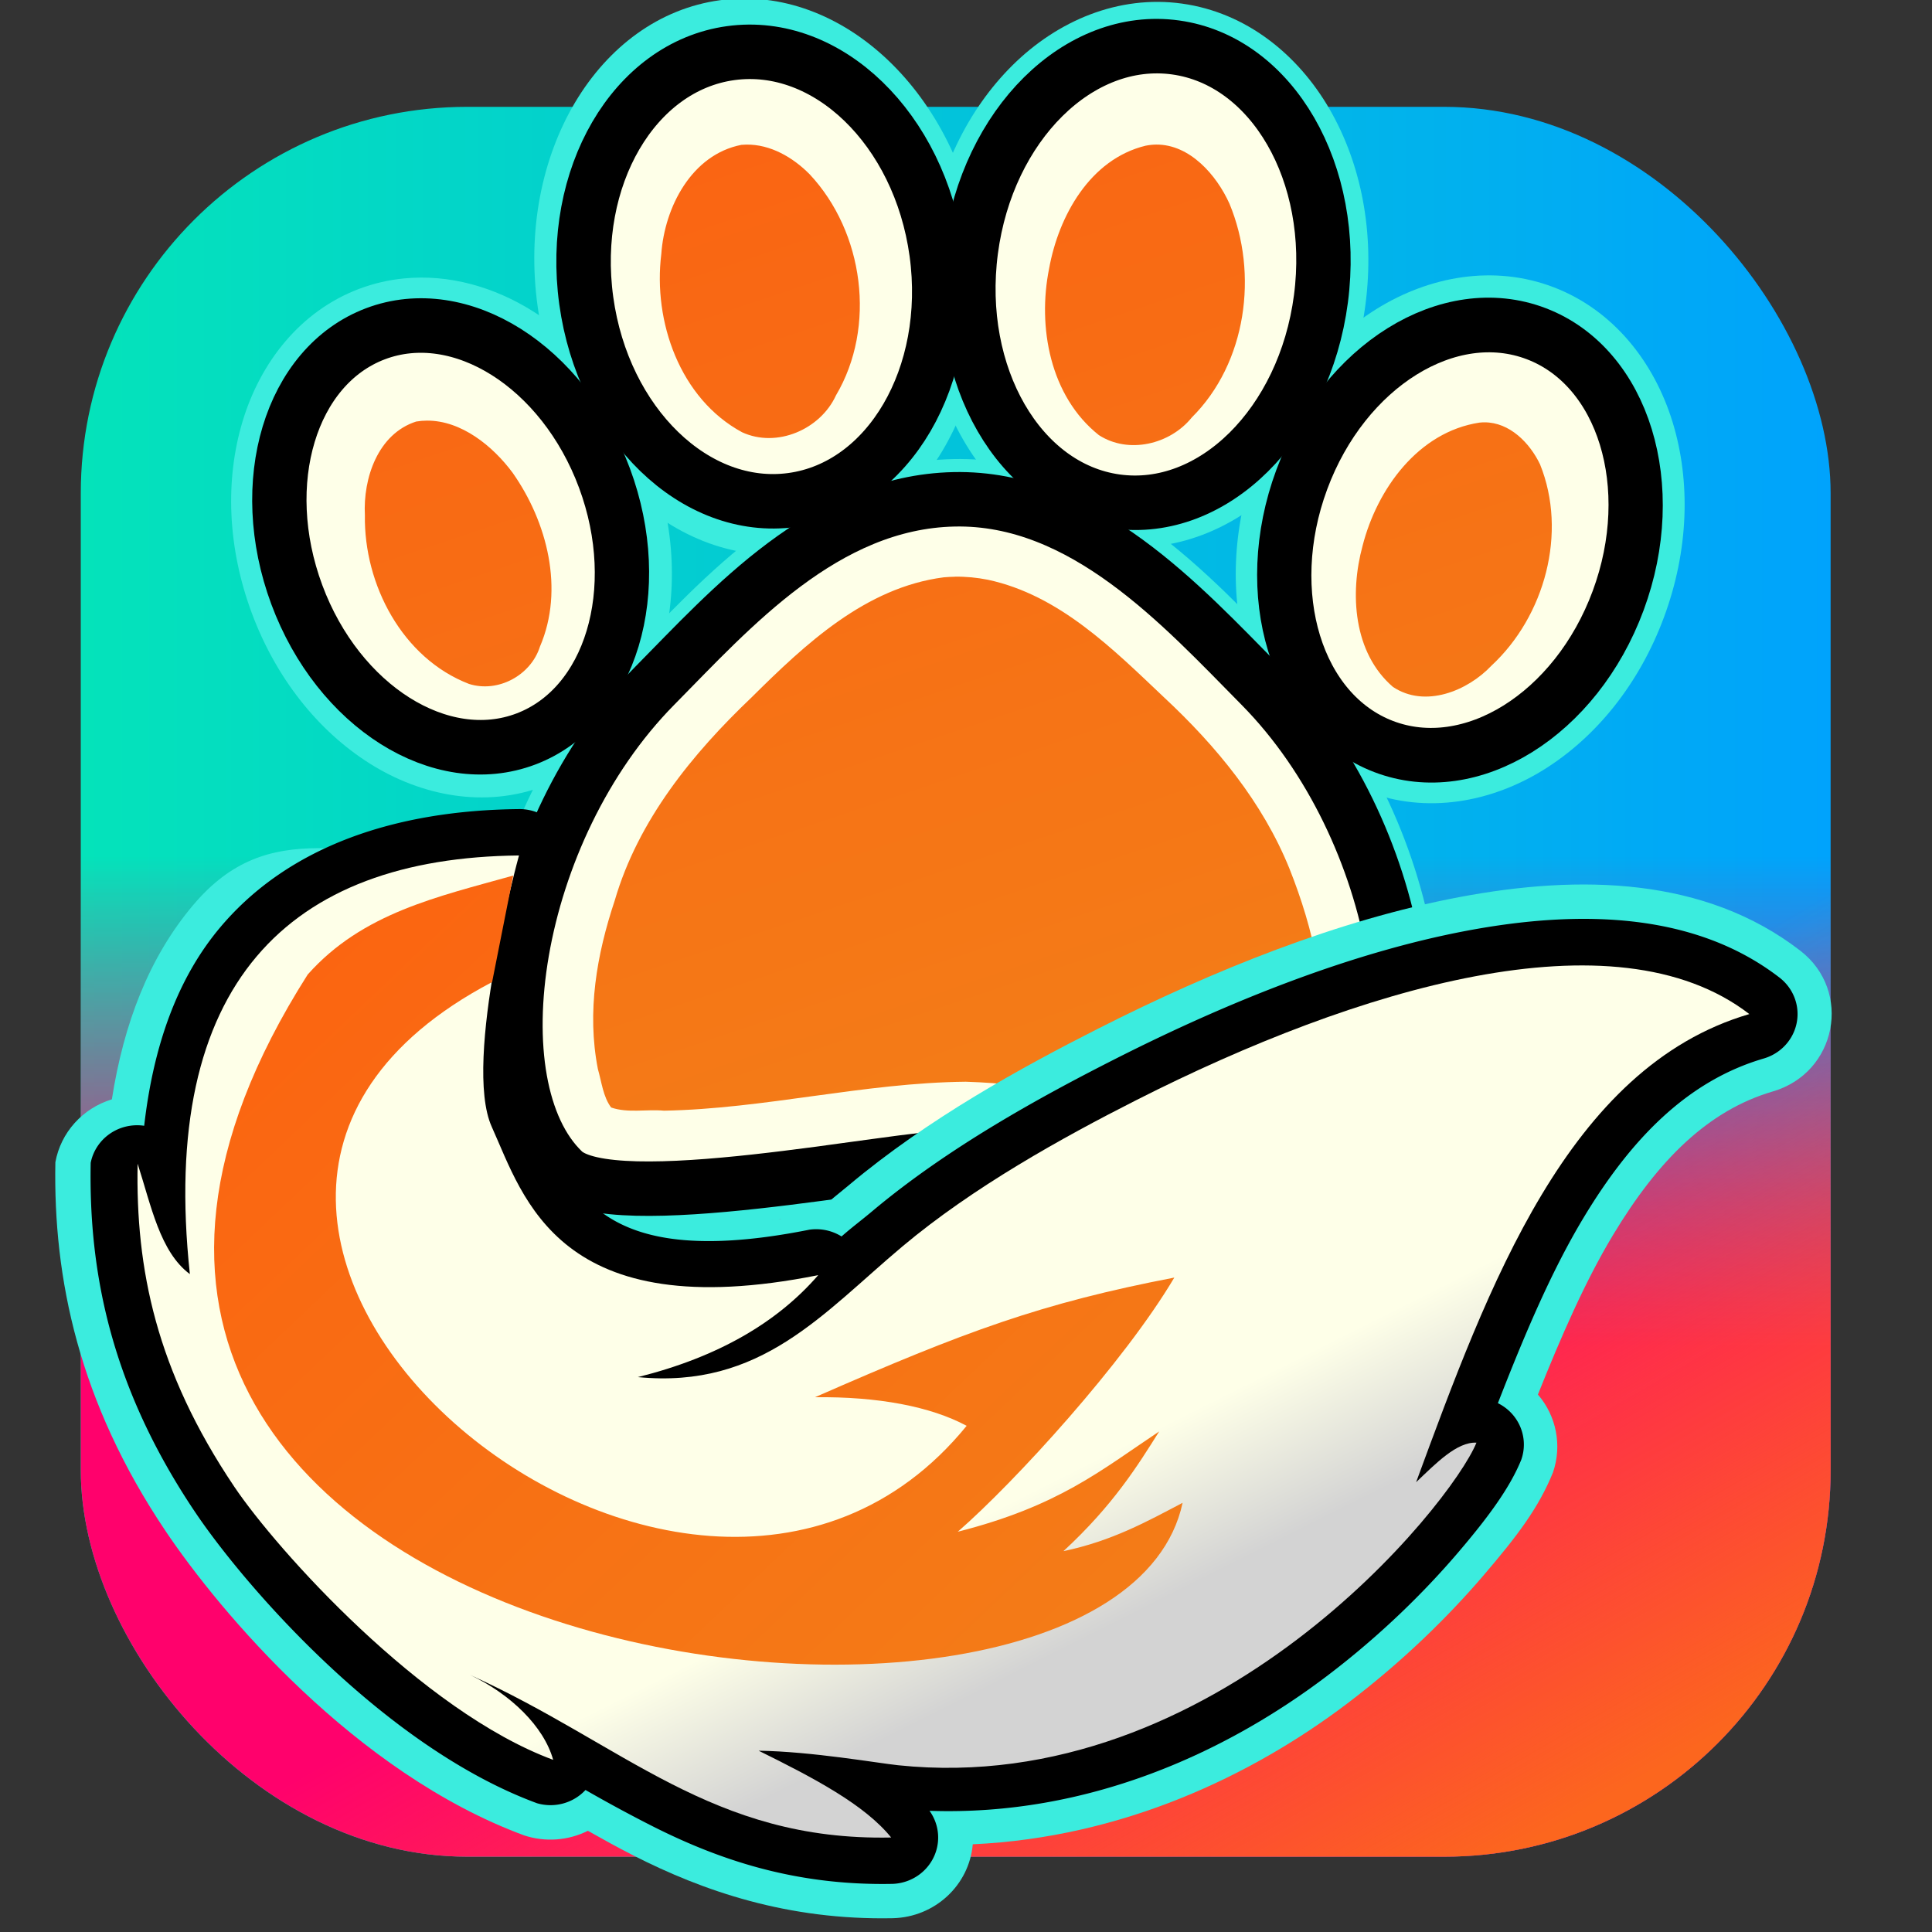<?xml version="1.0" encoding="UTF-8" standalone="no"?>
<!-- Created with Inkscape (http://www.inkscape.org/) -->

<svg
   width="350"
   height="350"
   viewBox="0 0 92.604 92.604"
   version="1.1"
   id="svg1"
   xml:space="preserve"
   inkscape:version="1.3.2 (091e20ef0f, 2023-11-25)"
   sodipodi:docname="yf.svg"
   inkscape:export-filename="yf192.png"
   inkscape:export-xdpi="52.662857"
   inkscape:export-ydpi="52.662857"
   xmlns:inkscape="http://www.inkscape.org/namespaces/inkscape"
   xmlns:sodipodi="http://sodipodi.sourceforge.net/DTD/sodipodi-0.dtd"
   xmlns:xlink="http://www.w3.org/1999/xlink"
   xmlns="http://www.w3.org/2000/svg"
   xmlns:svg="http://www.w3.org/2000/svg"><rect x="0" y="0" width="92.604" height="92.604" fill="#333333" stroke="none"/><sodipodi:namedview
     id="namedview1"
     pagecolor="#ffffff"
     bordercolor="#000000"
     borderopacity="0.25"
     inkscape:showpageshadow="2"
     inkscape:pageopacity="0.0"
     inkscape:pagecheckerboard="0"
     inkscape:deskcolor="#d1d1d1"
     inkscape:document-units="mm"
     inkscape:zoom="0.82492985"
     inkscape:cx="-139.40579"
     inkscape:cy="133.34467"
     inkscape:window-width="2194"
     inkscape:window-height="1206"
     inkscape:window-x="0"
     inkscape:window-y="0"
     inkscape:window-maximized="1"
     inkscape:current-layer="layer2" /><defs
     id="defs1"><linearGradient
       id="linearGradient30"
       inkscape:collect="always"><stop
         style="stop-color:#feffe8;stop-opacity:1"
         offset="0.849"
         id="stop30" /><stop
         style="stop-color:#d3d3d3;stop-opacity:1;"
         offset="1"
         id="stop31" /></linearGradient><linearGradient
       id="linearGradient28"
       inkscape:collect="always"><stop
         style="stop-color:#fa6513;stop-opacity:1;"
         offset="0"
         id="stop28" /><stop
         style="stop-color:#f47b17;stop-opacity:1"
         offset="1"
         id="stop29" /></linearGradient><linearGradient
       id="linearGradient26"
       inkscape:collect="always"><stop
         style="stop-color:#fb6511;stop-opacity:1"
         offset="0"
         id="stop26" /><stop
         style="stop-color:#f47b17;stop-opacity:1"
         offset="1"
         id="stop27" /></linearGradient><linearGradient
       id="linearGradient9"
       inkscape:collect="always"><stop
         style="stop-color:#fc661e;stop-opacity:1"
         offset="0"
         id="stop8" /><stop
         style="stop-color:#ff661d;stop-opacity:0;"
         offset="1"
         id="stop9" /></linearGradient><linearGradient
       id="linearGradient7"
       inkscape:collect="always"><stop
         style="stop-color:#ff016c;stop-opacity:1"
         offset="0"
         id="stop6" /><stop
         style="stop-color:#ff016c;stop-opacity:0;"
         offset="1"
         id="stop7" /></linearGradient><linearGradient
       id="linearGradient2"
       inkscape:collect="always"><stop
         style="stop-color:#04e3ba;stop-opacity:1"
         offset="0"
         id="stop2" /><stop
         style="stop-color:#00a3fc;stop-opacity:1"
         offset="1"
         id="stop3" /></linearGradient><linearGradient
       inkscape:collect="always"
       xlink:href="#linearGradient2"
       id="linearGradient3"
       x1="54.276"
       y1="122.307"
       x2="138.149"
       y2="122.307"
       gradientUnits="userSpaceOnUse"
       gradientTransform="translate(2.646)" /><linearGradient
       inkscape:collect="always"
       xlink:href="#linearGradient7"
       id="linearGradient6"
       gradientUnits="userSpaceOnUse"
       x1="96.212"
       y1="139.752"
       x2="96.212"
       y2="116.288"
       gradientTransform="translate(2.646)" /><linearGradient
       inkscape:collect="always"
       xlink:href="#linearGradient9"
       id="linearGradient8"
       gradientUnits="userSpaceOnUse"
       x1="122.635"
       y1="164.244"
       x2="106.494"
       y2="136.288"
       gradientTransform="translate(2.646)" /><linearGradient
       inkscape:collect="always"
       xlink:href="#linearGradient26"
       id="linearGradient27"
       x1="67.886"
       y1="118.484"
       x2="101.137"
       y2="152.817"
       gradientUnits="userSpaceOnUse"
       gradientTransform="matrix(1.02,0,0,1,1.602,0)" /><linearGradient
       inkscape:collect="always"
       xlink:href="#linearGradient28"
       id="linearGradient29"
       x1="83.91"
       y1="83.035"
       x2="98.306"
       y2="125.839"
       gradientUnits="userSpaceOnUse"
       gradientTransform="translate(2.646)" /><linearGradient
       inkscape:collect="always"
       xlink:href="#linearGradient30"
       id="linearGradient31"
       x1="67.444"
       y1="116.015"
       x2="89.657"
       y2="160.211"
       gradientUnits="userSpaceOnUse"
       gradientTransform="translate(2.646)" /></defs><g
     inkscape:groupmode="layer"
     id="layer2"
     inkscape:label="bg"
     style="display:inline;opacity:1"
     transform="translate(-53.05,-75.25)"><rect
       style="fill:url(#linearGradient3);fill-opacity:1;stroke-width:0.355"
       id="rect1"
       width="83.873"
       height="83.873"
       x="56.922"
       y="80.371"
       rx="18.521"
       ry="18.521" /><rect
       style="fill:url(#linearGradient6);fill-opacity:1;stroke-width:0.355"
       id="rect6"
       width="83.873"
       height="83.873"
       x="56.922"
       y="80.371"
       rx="18.521"
       ry="18.521" /><rect
       style="fill:url(#linearGradient8);fill-opacity:1;stroke-width:0.355"
       id="rect7"
       width="83.873"
       height="83.873"
       x="56.922"
       y="80.371"
       rx="18.521"
       ry="18.521" /></g><g
     inkscape:groupmode="layer"
     id="layer3"
     inkscape:label="Paw"
     style="display:inline"
     transform="translate(-53.05,-75.25)"><g
       inkscape:groupmode="layer"
       id="layer4"
       inkscape:label="Paw Bg"
       style="display:inline;opacity:1"><path
         id="path17"
         style="color:#000000;fill:#3becde;fill-opacity:1;-inkscape-stroke:none"
         sodipodi:type="inkscape:offset"
         inkscape:radius="0.62534863"
         inkscape:original="M 96.109375 97.878906 C 89.190832 98.025055 84.45584 103.56294 80.871094 107.19141 C 77.195764 110.91157 74.95001 115.93044 74.138672 120.61914 C 73.327334 125.30784 73.839517 129.78352 76.496094 132.32812 C 77.638672 133.42255 79.12412 133.4793 80.880859 133.52344 C 82.637598 133.56754 84.690469 133.40747 86.751953 133.18164 C 88.813437 132.95581 90.879085 132.66155 92.605469 132.42578 C 94.331852 132.19001 95.781326 132.01953 96.316406 132.01953 C 96.851487 132.01953 98.302959 132.19001 100.0293 132.42578 C 101.75563 132.66155 103.82139 132.95581 105.88281 133.18164 C 107.94423 133.40747 109.99526 133.56758 111.75195 133.52344 C 113.50865 133.47934 114.99611 133.42253 116.13867 132.32812 C 118.79523 129.78355 119.30534 125.30785 118.49414 120.61914 C 117.68294 115.93043 115.43901 110.91158 111.76367 107.19141 C 108.05204 103.43451 103.07531 97.731755 96.109375 97.878906 z "
         d="m 96.096,97.254 c -7.246,0.153 -12.115,5.9 -15.67,9.498 -3.783,3.83 -6.071,8.954 -6.902,13.76 -0.83,4.798 -0.351,9.497 2.541,12.268 1.33,1.274 3.039,1.325 4.801,1.369 1.807,0.045 3.881,-0.118 5.955,-0.346 2.075,-0.227 4.146,-0.522 5.869,-0.758 1.72,-0.235 3.225,-0.4 3.627,-0.4 0.402,0 1.909,0.166 3.629,0.4 1.723,0.235 3.794,0.531 5.869,0.758 2.074,0.227 4.146,0.391 5.953,0.346 1.761,-0.044 3.472,-0.095 4.803,-1.369 2.892,-2.77 3.369,-7.47 2.539,-12.268 -0.831,-4.806 -3.117,-9.93 -6.9,-13.76 -3.686,-3.731 -8.8,-9.653 -16.113,-9.498 z"
         transform="translate(2.646)" /><path
         id="ellipse16"
         style="display:inline;fill:#3becde;fill-opacity:1;stroke-width:1"
         d="m 127.515,89.016 c -2.865,-1.094 -5.957,-0.528 -8.484,1.043 -2.518,1.566 -4.581,4.125 -5.76,7.31 -1.18,3.185 -1.289,6.49 -0.411,9.353 0.881,2.873 2.84,5.367 5.705,6.461 2.864,1.094 5.956,0.53 8.483,-1.041 2.518,-1.566 4.581,-4.125 5.76,-7.31 1.18,-3.185 1.289,-6.49 0.411,-9.353 -0.881,-2.873 -2.839,-5.368 -5.704,-6.463 z" /><path
         id="ellipse14"
         style="display:inline;fill:#3becde;fill-opacity:1;stroke-width:1"
         d="m 109.71,75.423 c -3.056,-0.425 -5.972,0.822 -8.124,2.95 -2.146,2.123 -3.624,5.135 -4.077,8.578 -0.453,3.443 0.194,6.753 1.714,9.386 1.524,2.639 4.014,4.638 7.07,5.063 3.056,0.425 5.974,-0.821 8.126,-2.95 2.146,-2.123 3.625,-5.137 4.077,-8.58 0.453,-3.443 -0.194,-6.751 -1.715,-9.384 -1.524,-2.64 -4.016,-4.638 -7.072,-5.063 z" /><path
         id="path12"
         style="display:inline;fill:#3becde;stroke-width:1"
         d="m 72.41,88.596 c -0.723,0.071 -1.446,0.235 -2.152,0.502 -2.821,1.067 -4.73,3.525 -5.58,6.346 -0.847,2.811 -0.725,6.052 0.439,9.186 1.164,3.134 3.186,5.66 5.658,7.219 2.482,1.564 5.529,2.147 8.35,1.08 2.821,-1.067 4.73,-3.525 5.58,-6.346 0.846,-2.81 0.729,-6.051 -0.436,-9.186 -1.164,-3.134 -3.19,-5.661 -5.662,-7.219 -1.861,-1.173 -4.025,-1.795 -6.197,-1.582 z" /><ellipse
         style="display:inline;fill:#3becde;fill-opacity:1;stroke:none;stroke-width:2.61;stroke-dasharray:none;stroke-opacity:1"
         id="ellipse9"
         cx="76.342"
         cy="99.735"
         rx="10.694"
         ry="13.383"
         transform="matrix(0.991,-0.134,0.138,0.99,0,0)" /><ellipse
         style="display:inline;fill:#feffe8;fill-opacity:1;stroke:#000000;stroke-width:2.61;stroke-dasharray:none;stroke-opacity:1"
         id="path9"
         cx="76.659"
         cy="99.83"
         rx="8.472"
         ry="10.807"
         transform="matrix(0.991,-0.136,0.136,0.991,0,0)" /><ellipse
         style="display:inline;fill:#feffe8;fill-opacity:1;stroke:#000000;stroke-width:2.61;stroke-dasharray:none;stroke-opacity:1"
         id="ellipse10"
         cx="34.838"
         cy="120.91"
         rx="7.887"
         ry="10.364"
         transform="matrix(0.935,-0.354,0.348,0.937,0,0)" /><ellipse
         style="display:inline;fill:#feffe8;fill-opacity:1;stroke:#000000;stroke-width:2.61;stroke-dasharray:none;stroke-opacity:1"
         id="ellipse13"
         cx="118.612"
         cy="72.691"
         rx="8.473"
         ry="10.979"
         transform="matrix(0.99,0.138,-0.13,0.991,0,0)" /><ellipse
         style="display:inline;fill:#feffe8;fill-opacity:1;stroke:#000000;stroke-width:2.61;stroke-dasharray:none;stroke-opacity:1"
         id="ellipse15"
         cx="150.5"
         cy="50.544"
         rx="8.119"
         ry="10.547"
         transform="matrix(0.934,0.357,-0.347,0.938,0,0)" /><path
         id="path16"
         style="fill:#feffe8;fill-opacity:1;stroke:#000000;stroke-width:2.61;stroke-dasharray:none;stroke-opacity:1"
         d="m 84.444,108.109 c -6.892,6.976 -8.637,19.218 -4.4,23.276 2.322,2.224 15.935,-0.67 18.919,-0.67 2.984,0 16.596,2.894 18.918,0.67 4.237,-4.059 2.492,-16.3 -4.4,-23.276 -3.75,-3.795 -8.483,-9.058 -14.699,-8.926 -6.216,0.131 -10.706,5.25 -14.338,8.926 z"
         sodipodi:nodetypes="sszsscs" /></g><g
       inkscape:groupmode="layer"
       id="layer5"
       inkscape:label="Pawpads"><path
         id="ellipse18"
         style="display:inline;opacity:1;fill:url(#linearGradient29);fill-opacity:1;stroke:none;stroke-width:2.61;stroke-dasharray:none;stroke-opacity:1"
         d="m 108.464,82.18 c -0.166,0.002 -0.336,0.02 -0.508,0.055 -2.658,0.649 -4.162,3.363 -4.619,5.88 -0.567,2.809 0.044,6.134 2.384,7.991 1.429,0.923 3.415,0.443 4.454,-0.846 2.626,-2.61 3.203,-6.887 1.806,-10.245 -0.622,-1.384 -1.91,-2.852 -3.517,-2.835 z m -19.646,0.001 c -0.077,0.001 -0.155,0.005 -0.233,0.012 -2.385,0.468 -3.68,2.986 -3.838,5.232 -0.402,3.235 0.893,6.936 3.873,8.544 1.663,0.767 3.749,-0.133 4.498,-1.766 1.949,-3.29 1.333,-7.829 -1.257,-10.596 -0.797,-0.81 -1.882,-1.444 -3.043,-1.426 z M 73.513,95.411 c -0.171,0.001 -0.343,0.015 -0.516,0.044 -1.838,0.592 -2.55,2.724 -2.457,4.492 -0.053,3.318 1.794,6.853 4.989,8.084 1.388,0.441 2.965,-0.407 3.402,-1.789 1.178,-2.739 0.349,-5.979 -1.313,-8.336 -0.944,-1.273 -2.455,-2.506 -4.105,-2.495 z m 50.695,0.082 c -0.08,-3.2e-5 -0.161,0.004 -0.243,0.013 -2.937,0.445 -4.91,3.186 -5.604,5.904 -0.623,2.281 -0.448,5.124 1.453,6.763 1.541,1.032 3.582,0.193 4.723,-1.016 2.559,-2.373 3.652,-6.377 2.329,-9.651 -0.492,-1.03 -1.459,-2.013 -2.658,-2.013 z m -25.392,7.401 c -0.177,0.003 -0.354,0.012 -0.531,0.028 -3.75,0.484 -6.634,3.2 -9.203,5.747 -2.84,2.703 -5.444,5.889 -6.566,9.742 -0.866,2.598 -1.345,5.334 -0.809,8.077 0.178,0.614 0.251,1.338 0.637,1.847 0.803,0.278 1.696,0.073 2.533,0.152 4.811,-0.087 9.587,-1.338 14.464,-1.388 3.474,0.107 6.859,0.848 10.308,1.161 1.935,0.195 3.904,0.366 5.837,0.115 0.601,-0.565 0.632,-1.518 0.825,-2.286 0.458,-3.055 -0.304,-6.309 -1.455,-9.203 -1.288,-3.183 -3.509,-5.877 -6,-8.199 -2.455,-2.324 -5.027,-4.915 -8.454,-5.648 -0.522,-0.104 -1.054,-0.156 -1.586,-0.148 z" /></g></g><g
     inkscape:groupmode="layer"
     id="layer6"
     inkscape:label="tail"
     transform="translate(-53.05,-75.25)"><path
       id="path24"
       style="display:inline;vector-effect:non-scaling-stroke;fill:#3becde;stroke-width:0.265;-inkscape-stroke:hairline"
       d="m 76.165,116.38 c -6.233,0.062 -10.197,-2.081 -13.856,2.251 -2.11,2.498 -3.328,5.672 -3.897,9.312 -1.406,0.43 -2.45,1.592 -2.708,3.014 -0.107,5.567 1.121,11.497 5.29,17.691 2.605,3.872 9.08,11.586 17.181,14.576 1.006,0.332 2.107,0.253 3.053,-0.221 0.723,0.407 1.398,0.783 2.169,1.176 3.365,1.716 7.413,3.116 12.451,3.014 2.01,-0.052 3.659,-1.578 3.828,-3.543 7.184,-0.329 13.394,-3.298 17.952,-6.75 2.697,-2.043 4.881,-4.213 6.516,-6.123 1.636,-1.911 2.653,-3.252 3.342,-4.949 0.443,-1.283 0.17,-2.701 -0.721,-3.736 1.104,-2.761 2.258,-5.413 3.585,-7.621 2.197,-3.658 4.604,-6.007 7.679,-6.908 3.063,-0.898 3.822,-4.81 1.308,-6.748 -4.57,-3.524 -10.538,-3.66 -16.337,-2.566 -5.799,1.094 -11.787,3.505 -17.279,6.287 -3.696,1.872 -8.177,4.326 -11.977,7.516 -0.394,0.331 -0.606,0.486 -0.968,0.801 -0.413,-0.162 -1.987,0.855 -2.431,0.836 -5.609,0.368 -8.133,0.63 -9.215,-0.202 -1.082,-0.832 -4.1,-0.978 -5.017,-3.008 1.233,0.94 0.386,-2.132 0.431,-3.231 0.045,-1.099 0.013,-2.546 0.246,-3.872 0.466,-2.651 0.401,-4.339 0.401,-4.339 0.683,-2.475 1.589,-2.681 -1.025,-2.656 z"
       sodipodi:nodetypes="csccsccsccssccscssssccscsscc" /><path
       id="path23"
       style="display:inline;vector-effect:non-scaling-stroke;fill:#000000;fill-opacity:1;stroke:none;stroke-width:0.262;stroke-dasharray:none;stroke-opacity:1;-inkscape-stroke:hairline"
       sodipodi:type="inkscape:offset"
       inkscape:radius="2.2228947"
       inkscape:original="M 74.851562 116.25391 C 64.045892 116.36304 57.914348 122.37598 59.380859 136.32031 C 57.973091 135.26 57.555297 133.01704 56.923828 131.0293 C 56.829038 136.05979 57.784502 140.92883 61.472656 146.51758 C 63.469035 149.54274 70.283374 157.28015 76.457031 159.60352 C 76.021562 158.00156 74.451062 156.44986 72.546875 155.5293 C 79.797946 158.87028 83.903909 163.50163 92.345703 163.32617 C 91.103822 161.7576 88.723856 160.47567 86.117188 159.16406 C 88.625899 159.20346 91.692982 159.75681 92.673828 159.86133 C 107.59593 161.4515 118.67941 147.36456 119.85938 144.39844 C 118.93689 144.35234 117.94473 145.40179 117.02344 146.29297 C 120.41692 136.90217 124.15787 126.40293 132.68555 123.85547 C 126.35535 118.87798 114.21615 122.63614 103.88477 127.97266 C 100.36693 129.78975 96.192987 132.15346 92.878906 134.99023 C 89.132909 138.19671 86.234095 141.83296 80.439453 141.25586 C 84.226264 140.29165 86.99953 138.62597 88.917969 136.36914 C 76.704574 138.8596 75.08398 132.67433 73.572266 129.25977 C 72.183821 126.12364 74.851562 116.25391 74.851562 116.25391 z "
       d="m 74.83,114.031 c -5.811,0.059 -10.817,1.775 -14.027,5.65 -2.027,2.447 -3.156,5.687 -3.588,9.529 a 2.223,2.223 0 0 0 -2.514,1.777 c -0.101,5.339 0.998,10.817 4.916,16.754 2.317,3.512 8.865,11.235 16.057,13.941 a 2.223,2.223 0 0 0 2.279,-0.635 c 0.976,0.572 1.999,1.138 3.021,1.67 3.167,1.647 6.783,2.926 11.418,2.83 a 2.223,2.223 0 0 0 1.727,-3.502 c 7.469,0.263 13.945,-2.809 18.66,-6.449 2.537,-1.959 4.601,-4.052 6.135,-5.879 1.534,-1.826 2.498,-3.207 3.012,-4.498 a 2.223,2.223 0 0 0 -1.098,-2.713 c 1.209,-3.168 2.479,-6.263 4.016,-8.871 2.27,-3.853 4.932,-6.591 8.479,-7.65 a 2.223,2.223 0 0 0 0.736,-3.879 c -3.922,-3.084 -9.249,-3.291 -14.693,-2.244 -5.445,1.047 -11.208,3.401 -16.5,6.135 -3.579,1.849 -7.881,4.263 -11.432,7.303 -0.549,0.47 -0.948,0.765 -1.449,1.215 a 2.223,2.223 0 0 0 -1.51,-0.324 c -5.735,1.169 -8.359,0.273 -9.871,-0.912 -1.512,-1.185 -2.16,-3.027 -2.998,-4.92 -0.066,-0.148 -0.246,-1.153 -0.197,-2.365 0.049,-1.213 0.236,-2.665 0.473,-4.035 0.473,-2.74 1.117,-5.125 1.117,-5.125 a 2.223,2.223 0 0 0 -2.168,-2.803 z"
       transform="matrix(1.02,0,0,1,1.602,0)" /><path
       style="display:inline;vector-effect:non-scaling-stroke;fill:url(#linearGradient31);fill-opacity:1;stroke:none;stroke-width:0.265;stroke-dasharray:none;stroke-opacity:1;-inkscape-stroke:hairline"
       d="m 77.926,116.254 c -11.018,0.109 -17.27,6.122 -15.775,20.066 -1.435,-1.06 -1.861,-3.304 -2.505,-5.292 -0.097,5.03 0.877,9.9 4.638,15.489 2.036,3.025 8.985,10.761 15.28,13.085 -0.444,-1.602 -2.045,-3.152 -3.987,-4.072 7.394,3.341 11.581,7.971 20.188,7.795 -1.266,-1.569 -3.694,-2.849 -6.352,-4.161 2.558,0.039 5.686,0.592 6.686,0.697 15.216,1.59 26.517,-12.495 27.72,-15.462 -0.941,-0.046 -1.953,1.003 -2.892,1.895 3.46,-9.391 7.276,-19.891 15.971,-22.438 -6.455,-4.977 -18.833,-1.22 -29.368,4.117 -3.587,1.817 -7.842,4.181 -11.222,7.018 -3.82,3.206 -6.776,6.843 -12.684,6.266 3.861,-0.964 6.689,-2.63 8.645,-4.887 -12.454,2.49 -14.107,-3.695 -15.648,-7.109 -1.416,-3.136 1.305,-13.007 1.305,-13.007 z"
       id="path22"
       sodipodi:nodetypes="cccsccccscccssccsc" /><path
       style="vector-effect:non-scaling-stroke;fill:url(#linearGradient27);fill-opacity:1;stroke:none;stroke-width:0.265;stroke-linecap:square;stroke-linejoin:round;stroke-dasharray:none;stroke-opacity:1;-inkscape-stroke:hairline"
       d="m 67.802,121.955 c -21.05,33.091 38.558,41.009 41.932,25.328 -1.711,0.899 -3.378,1.827 -5.711,2.316 2.383,-2.2 3.561,-4.102 4.588,-5.737 -2.835,1.893 -4.82,3.575 -9.653,4.807 2.752,-2.398 7.975,-8.123 10.379,-12.183 -6.357,1.227 -9.974,2.554 -17.224,5.736 3.017,-0.037 5.549,0.444 7.27,1.37 -13.519,16.594 -44.419,-9.88 -22.745,-21.27 l 1.012,-5.105 c -3.619,1.016 -7.222,1.786 -9.848,4.74 z"
       id="path25"
       sodipodi:nodetypes="ccccccccccc" /></g></svg>
